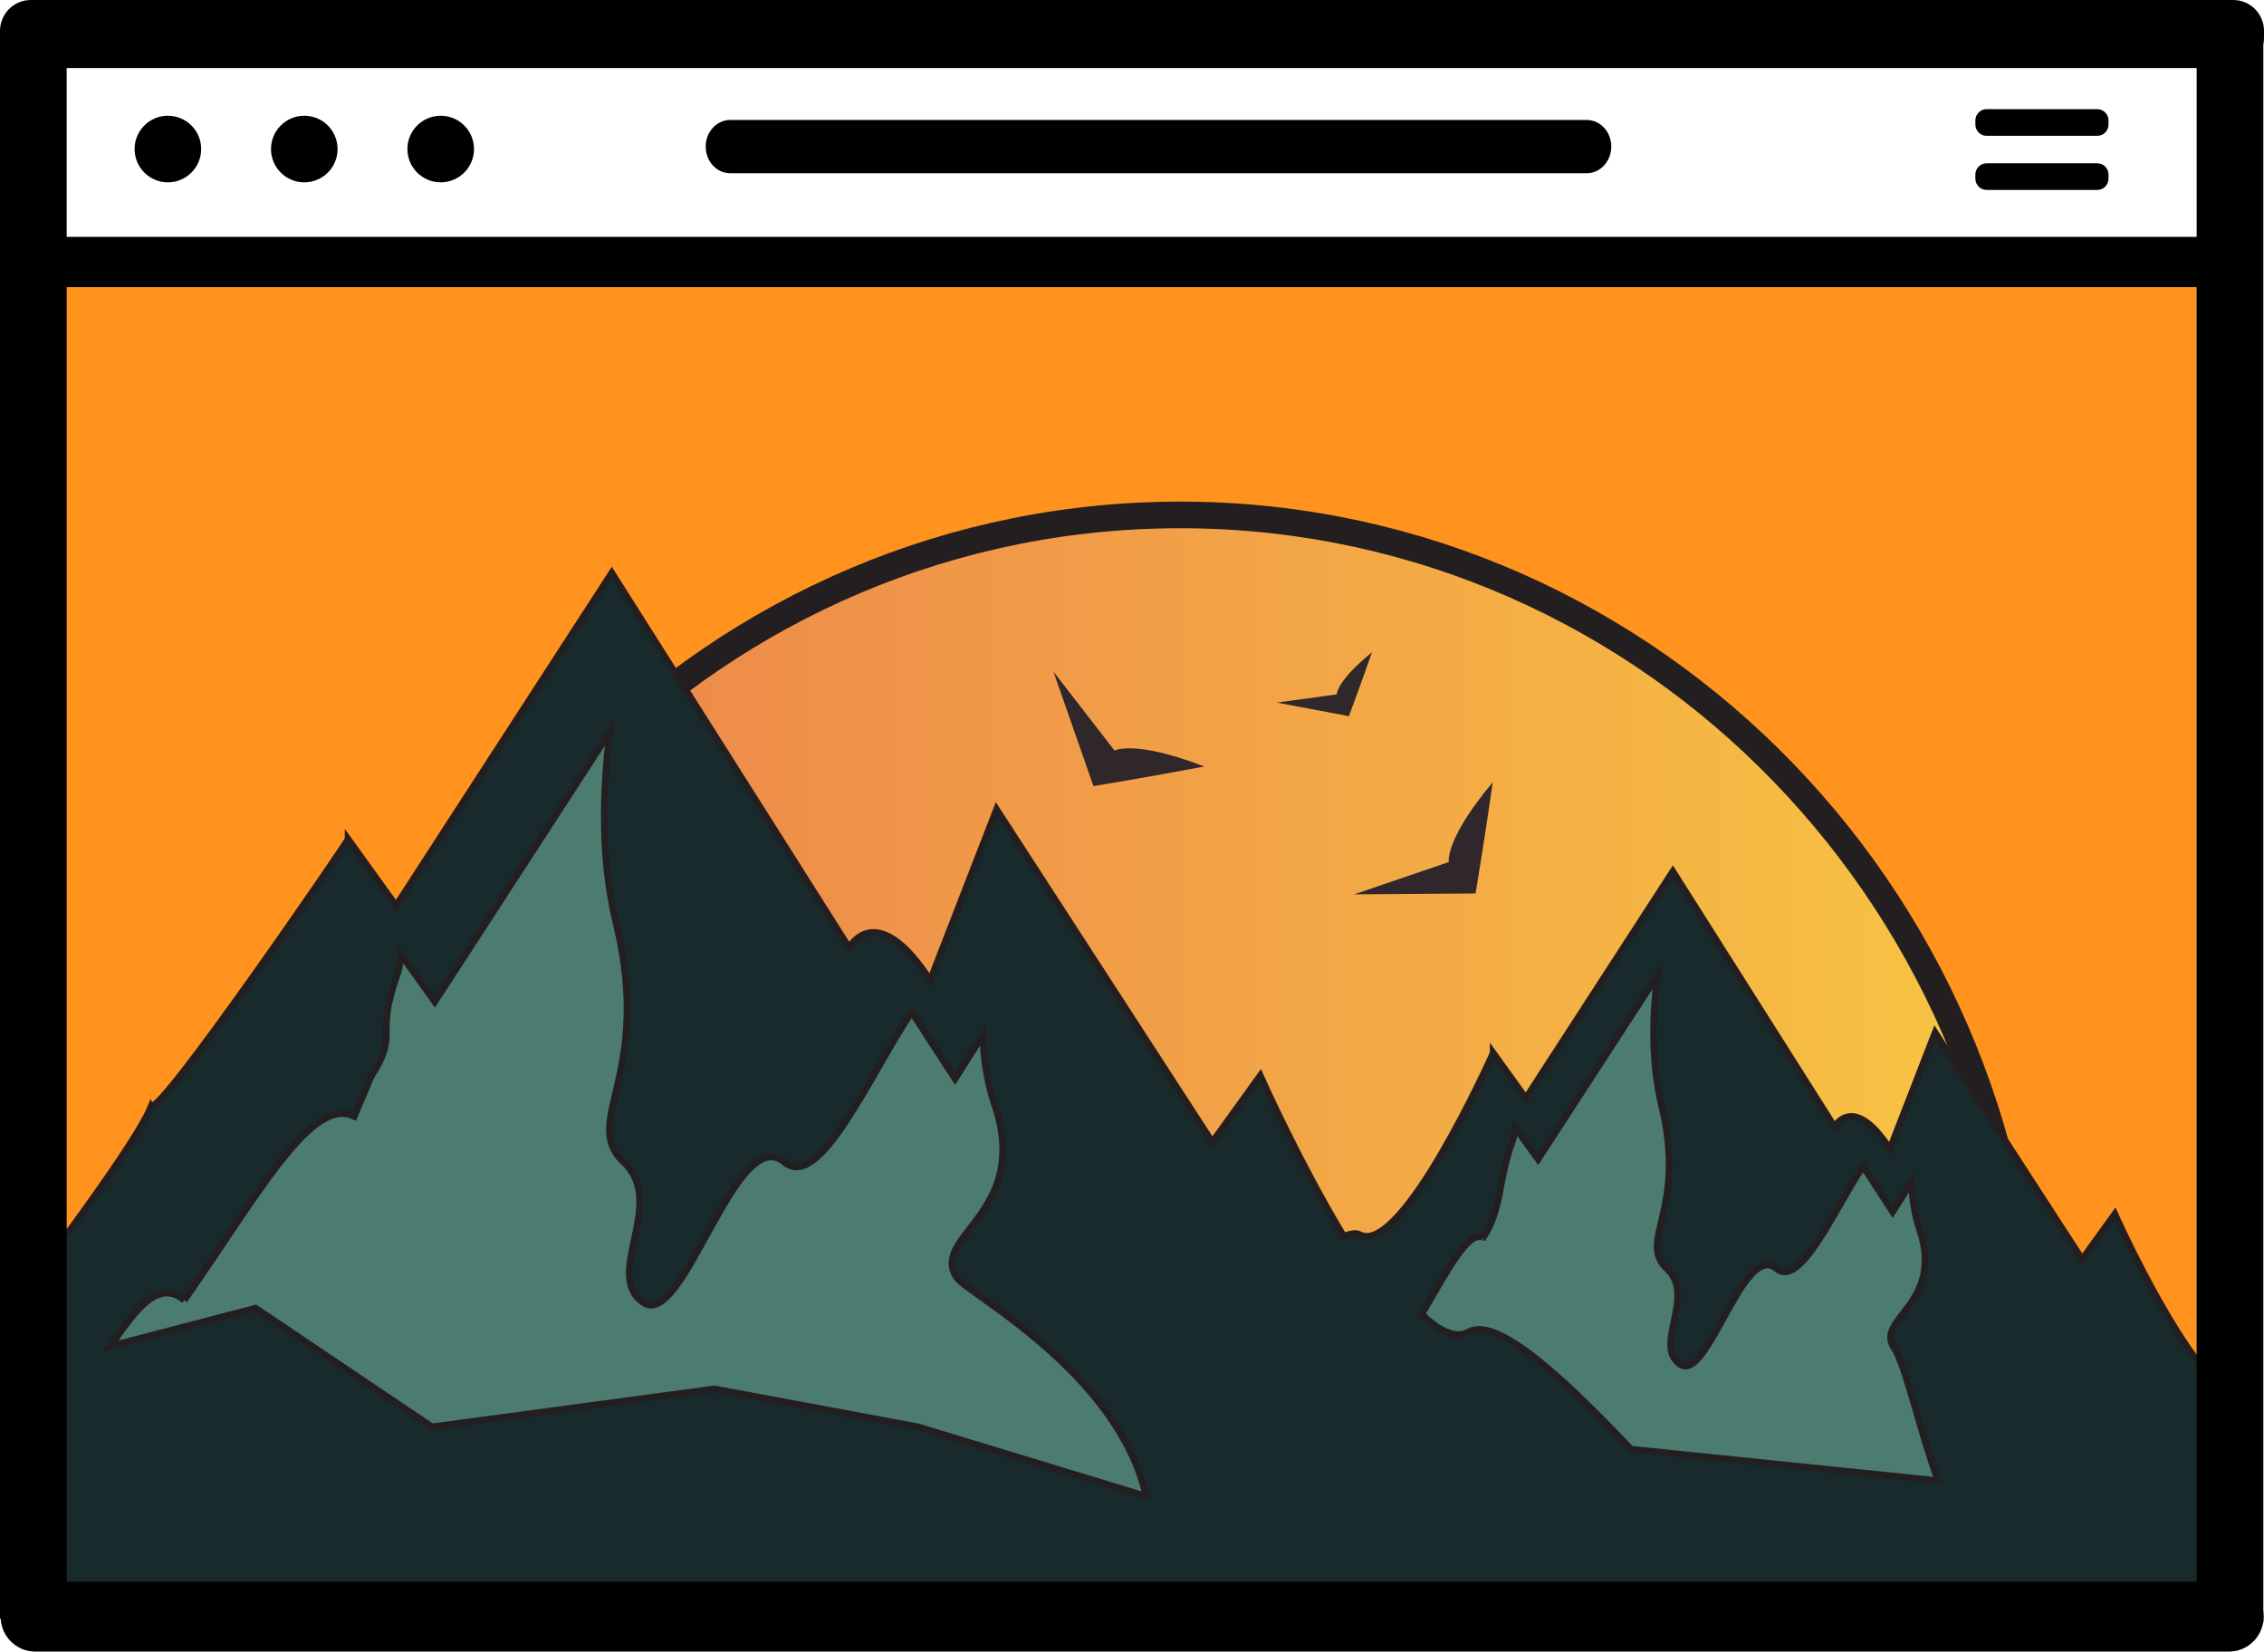 <?xml version="1.0" encoding="UTF-8"?>
<svg id="Layer_2" data-name="Layer 2" xmlns="http://www.w3.org/2000/svg" xmlns:xlink="http://www.w3.org/1999/xlink" viewBox="0 0 85 62">
  <defs>
    <linearGradient id="Sky_15" data-name="Sky 15" x1="12.488" y1="40.046" x2="76.125" y2="40.046" gradientUnits="userSpaceOnUse">
      <stop offset=".006" stop-color="#ec7d4c"/>
      <stop offset=".802" stop-color="#f5b644"/>
      <stop offset="1" stop-color="#f8c642"/>
    </linearGradient>
  </defs>
  <g id="Layer">
    <g id="Icon">
      <g id="Display">
        <rect id="Background" x="1.606" y="9.896" width="81.397" height="50.302" fill="#ff931e" stroke="#231f20" stroke-miterlimit="10"/>
        <g id="Forground">
          <path id="Sun" d="m75.185,59.671c.657-2.695.985-5.522.935-8.43-.308-17.932-14.802-32.217-32.371-31.906-17.569.312-31.564,15.102-31.256,33.034.05,2.908.473,5.722,1.224,8.392l61.467-1.09" fill="url(#Sky_15)" stroke="#231f20" stroke-miterlimit="10"/>
          <g id="Birds">
            <path id="Bird1" d="m50.844,33.573l4.555-.033s.356-2.135.645-4.172c-1.814,2.164-1.65,2.993-1.65,2.993l-3.55,1.212Z" fill="#2f272a" stroke-width="0"/>
            <path id="Bird2" d="m39.55,25.212l1.503,4.299s2.137-.352,4.158-.737c-2.635-1.017-3.366-.596-3.366-.596l-2.295-2.966Z" fill="#2f272a" stroke-width="0"/>
            <path id="Bird3" d="m47.941,26.375l2.702.51s.459-1.224.866-2.397c-1.325,1.071-1.325,1.58-1.325,1.58l-2.244.307Z" fill="#2f272a" stroke-width="0"/>
          </g>
          <g id="Mountains">
            <path d="m83.896,60.724c-.047-.449-.042-.902.01-1.351-.012-.133,0-.266-.005-.399-.072-.66-.036-1.33.104-1.981-.035-.176-.075-.351-.096-.53h.005c-.338-1.001-.408-2.082-.217-3.117-.159-.421-.263-.859-.325-1.303-1.704-1.406-3.973-6.468-3.973-6.468l-1.227,1.702-5.519-8.514-1.698,4.373c-1.125-1.733-1.792-1.199-2.005-.939-.047.06-.073.108-.073.108l-6.071-9.59-5.519,8.514-1.227-1.702v.002c-.057.128-3.448,7.696-5.029,6.809-.105-.06-.306-.032-.584.072-1.696-2.805-3.132-6.03-3.132-6.03l-1.801,2.498-8.099-12.492-2.491,6.416c-1.651-2.543-2.629-1.761-2.939-1.378-.073.088-.107.154-.107.154l-8.91-14.071-8.097,12.494-1.801-2.498v.002c-.086.19-7.076,10.39-7.379,9.992-.22.534-.84,1.722-4.375,6.462-.001.026.109,8.245.049,8.101.021.243.038,4.732.031,4.975" fill="#192a2c" stroke="#231f20" stroke-miterlimit="10" stroke-width=".25"/>
            <path d="m55.685,46.454h.002c.729-1.13.517-2.008,1.095-3.615.054-.151.084-.328.097-.524l.867,1.202,4.48-6.899c-.189,1.511-.236,3.268.156,4.878.959,3.941-.916,5.083.202,6.133,1.114,1.048-.539,2.879.498,3.589,1.039.708,2.355-4.64,3.616-3.589.903.753,2.194-2.276,3.25-3.846l1.11,1.71.708-1.118c.026.627.116,1.228.296,1.761.959,2.805-1.678,3.378-.959,4.449.435.645.985,3.159,1.659,4.999l-11.528-1.181c-2.125-2.238-4.956-5.04-6.084-4.407-.494.277-1.107-.021-1.773-.657.865-1.46,1.721-3.171,2.305-2.884" fill="#4c7b6f" stroke="#231f20" stroke-miterlimit="10" stroke-width=".25"/>
            <path d="m6.92,48.81c2.823-4.053,4.795-7.673,6.379-6.901l.631-1.493c1.071-1.656.131-1.449.975-3.809.079-.221.125-.483.148-.771l1.271,1.768,6.572-10.125c-.279,2.219-.345,4.794.23,7.155,1.406,5.783-1.348,7.458.294,8.999,1.64,1.54-.79,4.223.732,5.267,1.524,1.042,3.458-6.806,5.304-5.267,1.327,1.106,3.222-3.338,4.772-5.642l1.629,2.508,1.039-1.64c.036.917.169,1.801.438,2.586,1.406,4.113-2.462,4.952-1.409,6.524.391.58,6.063,3.55,7.104,8.199l-8.562-2.604-7.644-1.425-10.605,1.425-6.621-4.456-5.45,1.423c.852-1.202,1.741-2.583,2.775-1.721" fill="#4c7b6f" stroke="#231f20" stroke-miterlimit="10" stroke-width=".25"/>
          </g>
        </g>
      </g>
      <g id="Screen">
        <rect id="Left" y="1.456" width="2.504" height="59.307" stroke-width="0"/>
        <rect id="Right" x="82.471" y="1.499" width="2.504" height="59.411" stroke-width="0"/>
        <g id="ToolBar">
          <g id="Navbar">
            <path id="Searchbar" d="m27.416,4.503h32.157c.509,0,.921.447.921.999h0c0,.553-.412,1.001-.921,1.001H27.416c-.509,0-.921-.447-.921-.999h0c0-.553.412-1.001.921-1.001Z" stroke-width="0"/>
            <g id="Menu">
              <path d="m74.581,4.098h4.164c.231,0,.418.192.418.428v.144c0,.236-.187.428-.418.428h-4.164c-.231,0-.418-.192-.418-.428v-.144c0-.236.187-.428.418-.428Z" stroke-width="0"/>
              <path d="m74.581,6.13h4.164c.231,0,.418.192.418.428v.144c0,.236-.187.428-.418.428h-4.164c-.231,0-.418-.192-.418-.428v-.144c0-.236.187-.428.418-.428Z" stroke-width="0"/>
            </g>
            <g id="Buttons">
              <circle cx="6.303" cy="5.595" r="1.25" stroke-width="0"/>
              <circle cx="11.424" cy="5.595" r="1.25" stroke-width="0"/>
              <circle cx="16.546" cy="5.595" r="1.25" stroke-width="0"/>
            </g>
          </g>
          <path id="Top" d="m1.155,0h82.691c.638,0,1.155.52,1.155,1.162v.23c0,.641-.517,1.162-1.155,1.162H1.155c-.638,0-1.155-.52-1.155-1.162v-.23C0,.52.517,0,1.155,0Z" stroke-width="0"/>
          <path id="Bottom" d="m1.204,8.892h82.788c.518,0,.938.422.938.944h0c0,.521-.42.943-.938.943H1.204c-.518,0-.938-.422-.938-.944h0c0-.521.42-.943.938-.943Z" stroke-width="0"/>
        </g>
        <path id="Bottom-2" data-name="Bottom" d="m1.326,59.378h82.358c.72,0,1.303.587,1.303,1.311h0c0,.725-.583,1.312-1.303,1.312H1.326c-.72,0-1.303-.587-1.303-1.311H.023c0-.725.583-1.312,1.303-1.312Z" stroke-width="0"/>
      </g>
    </g>
  </g>
</svg>